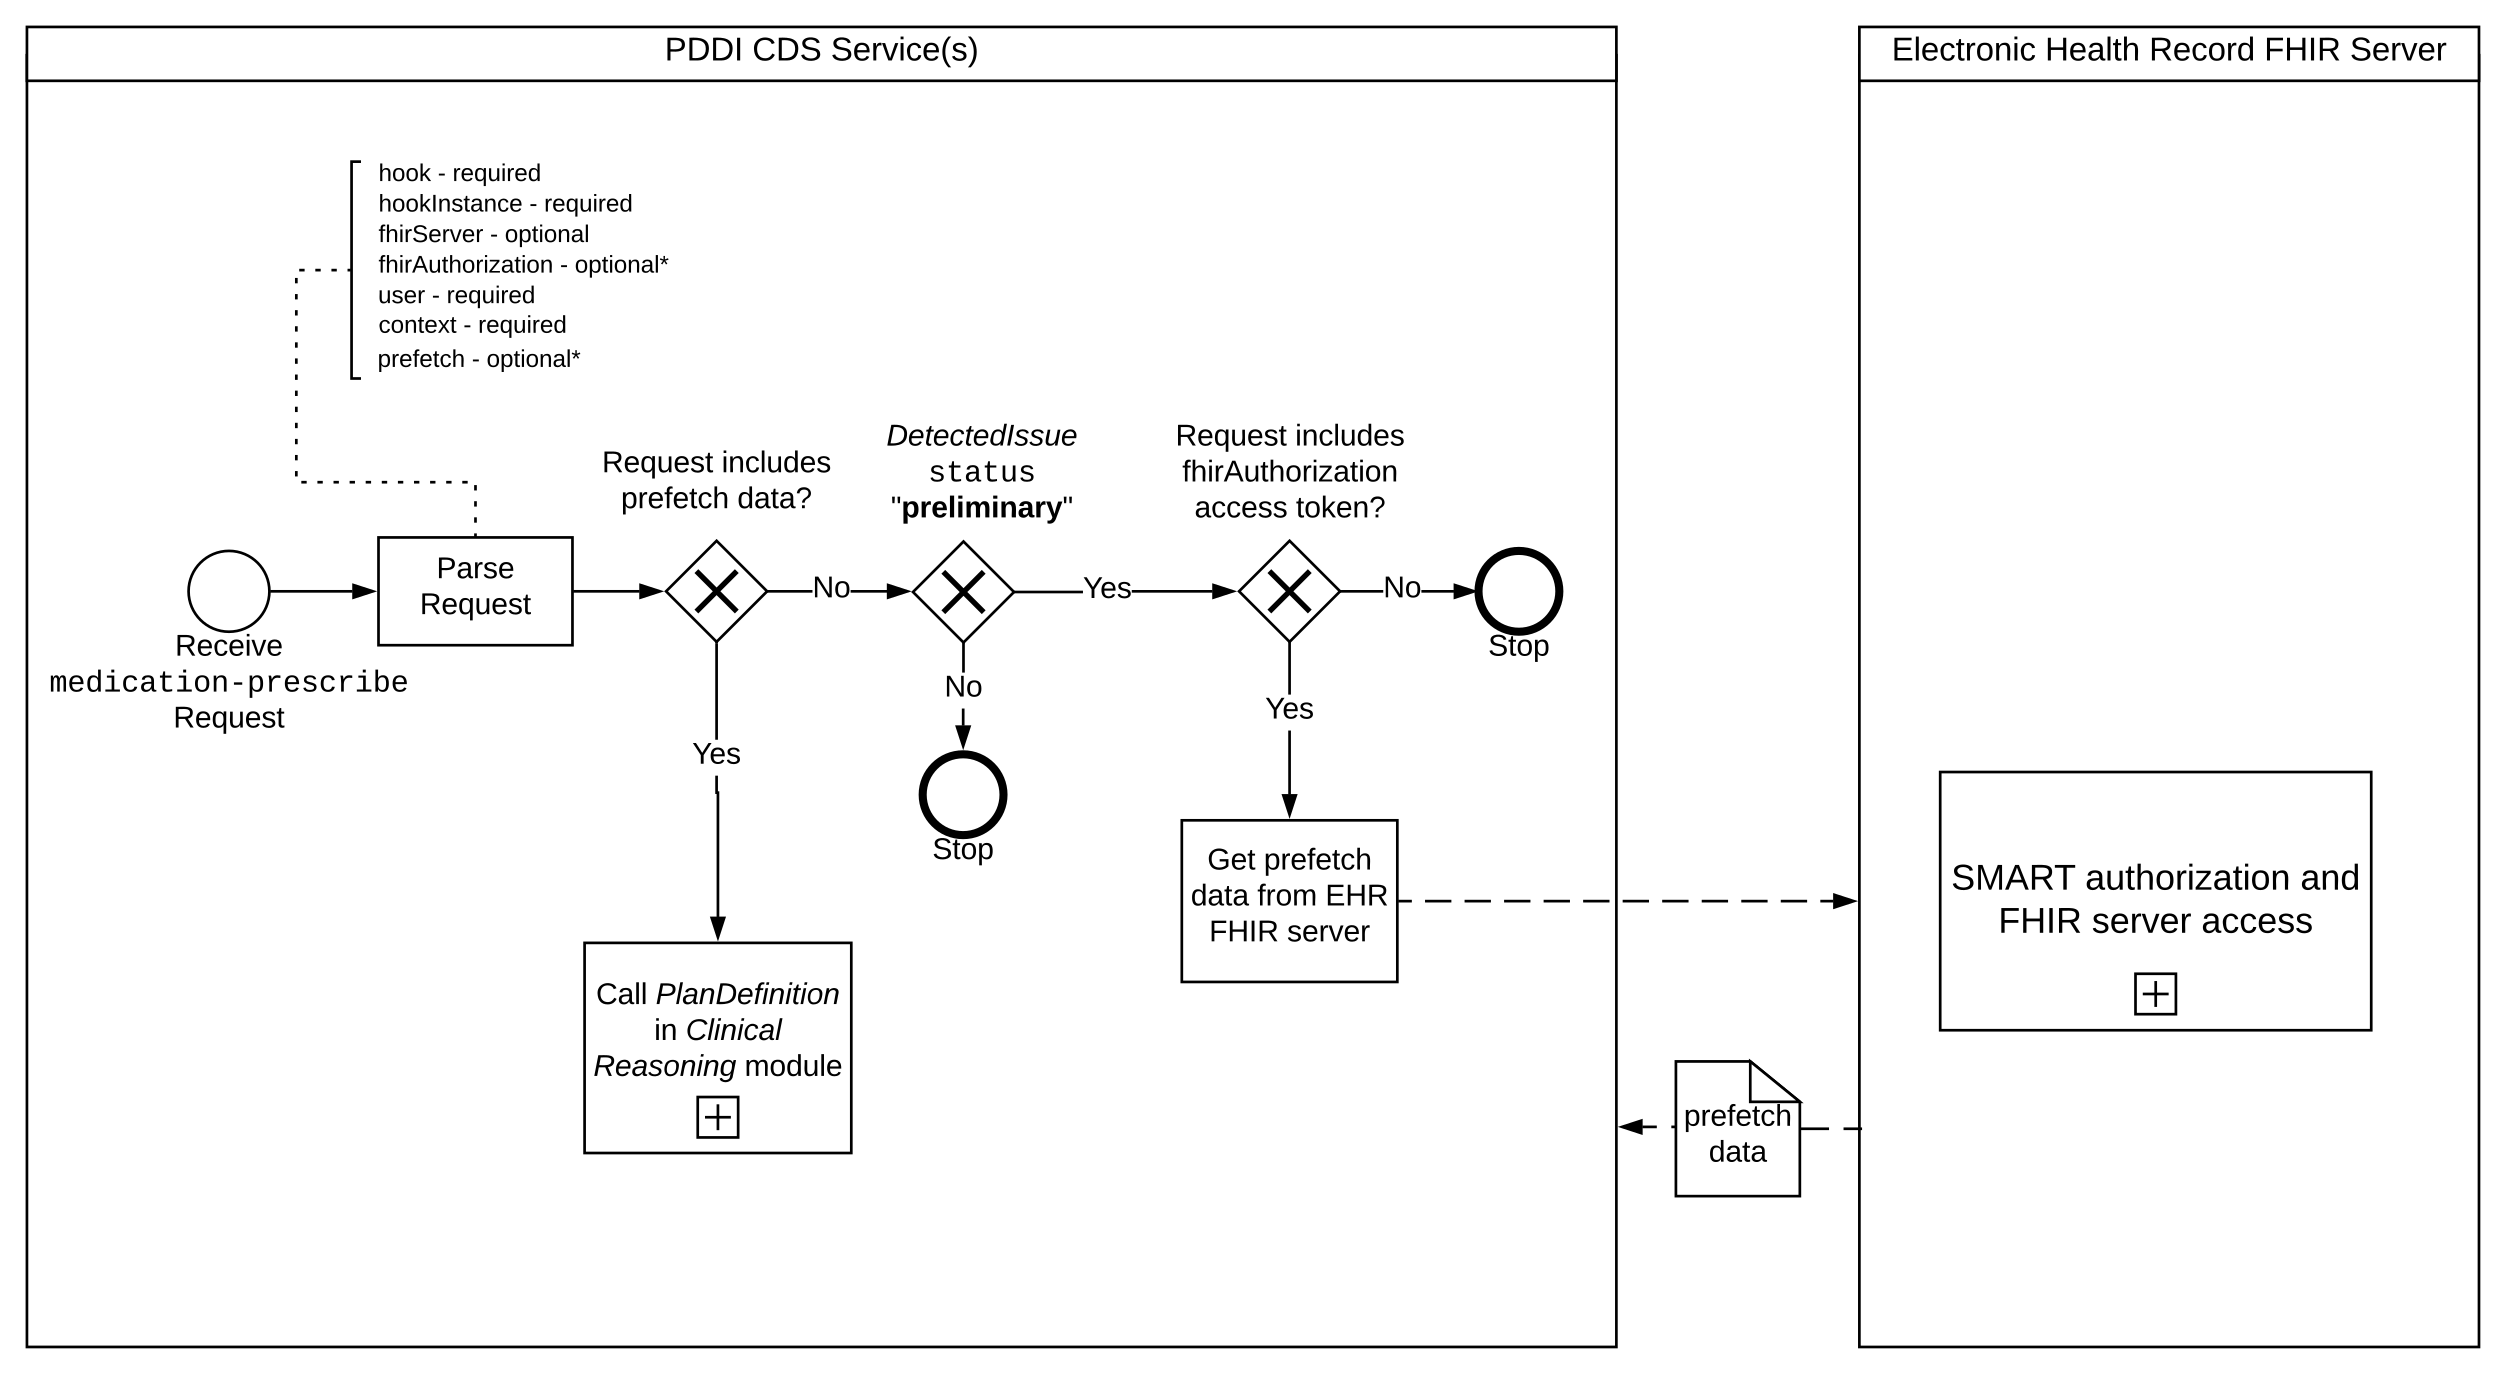 <svg xmlns="http://www.w3.org/2000/svg" xmlns:xlink="http://www.w3.org/1999/xlink" xmlns:lucid="lucid" width="1856" height="1024"><g transform="translate(0 0)" lucid:page-tab-id="Zc3ZO4IkFN9m"><path d="M0 0h1856v1024H0z" fill="#fff"/><path d="M261 120h70v161h-70z" fill="#fff"/><path d="M268 120h-7v161h7" stroke="#000" stroke-width="2" fill="none"/><path d="M200 439c0 16.57-13.43 30-30 30s-30-13.43-30-30 13.43-30 30-30 30 13.43 30 30z" stroke="#000" stroke-width="2" fill="#fff"/><use xlink:href="#a" transform="matrix(1,0,0,1,140,469) translate(-10.062 17.778)"/><use xlink:href="#b" transform="matrix(1,0,0,1,140,469) translate(-103.355 44.444)"/><use xlink:href="#c" transform="matrix(1,0,0,1,140,469) translate(-11.327 71.111)"/><path d="M494.5 439l37.5-37.5 37.5 37.5-37.5 37.5z" stroke="#000" stroke-width="2" fill="#fff"/><path d="M517 424l30 30m-30 0l30-30" stroke="#000" stroke-width="4" fill="none"/><path d="M281 399h144v80H281z" stroke="#000" stroke-width="2" fill="#fff"/><use xlink:href="#d" transform="matrix(1,0,0,1,281,399) translate(43.024 30.278)"/><use xlink:href="#c" transform="matrix(1,0,0,1,281,399) translate(30.678 56.944)"/><path d="M434 319h196v80H434z" fill="#fff" fill-opacity="0"/><use xlink:href="#e" transform="matrix(1,0,0,1,439,324) translate(7.907 26.611)"/><use xlink:href="#f" transform="matrix(1,0,0,1,439,324) translate(96.735 26.611)"/><use xlink:href="#g" transform="matrix(1,0,0,1,439,324) translate(22.043 53.278)"/><use xlink:href="#h" transform="matrix(1,0,0,1,439,324) translate(108.401 53.278)"/><path d="M849.3 305h217v96h-217z" fill="#fff" fill-opacity="0"/><use xlink:href="#e" transform="matrix(1,0,0,1,854.293,310) translate(18.407 20.778)"/><use xlink:href="#f" transform="matrix(1,0,0,1,854.293,310) translate(107.235 20.778)"/><use xlink:href="#i" transform="matrix(1,0,0,1,854.293,310) translate(23.407 47.444)"/><use xlink:href="#j" transform="matrix(1,0,0,1,854.293,310) translate(32.512 74.111)"/><use xlink:href="#k" transform="matrix(1,0,0,1,854.293,310) translate(107.821 74.111)"/><path d="M919.88 439l37.5-37.5 37.5 37.5-37.5 37.5z" stroke="#000" stroke-width="2" fill="#fff"/><path d="M942.38 424l30 30m-30 0l30-30" stroke="#000" stroke-width="4" fill="none"/><path d="M804 440.5h-49.8v-2H804zm96.23-.5h-60v-2h60zM754.2 440.5h-2.4l1-1-1-1h2.4zM915.23 439l-14.27 4.64v-9.28z"/><path d="M918.46 439l-18.5 6v-12zm-16.5 3.26L912 439l-10.04-3.26z"/><use xlink:href="#l" transform="matrix(1,0,0,1,804.006,426.167) translate(0 17.778)"/><path d="M426 439h48.85" stroke="#000" stroke-width="2" fill="none"/><path d="M426 440h-1v-2h1zM489.85 439l-14.27 4.64v-9.28z"/><path d="M493.1 439l-18.52 6v-12zm-16.52 3.26L486.6 439l-10.02-3.26z"/><path d="M1157.65 439c0 16.57-13.44 30-30 30-16.57 0-30-13.43-30-30s13.43-30 30-30c16.56 0 30 13.43 30 30z" stroke="#000" stroke-width="6" fill="#fff"/><use xlink:href="#m" transform="matrix(1,0,0,1,1097.646,469) translate(7.16 17.778)"/><path d="M1026.92 440H996.3v-2h30.62zm52.5 0h-24.17v-2h24.16zM996.3 440h-2.42l1-1-1-1h2.4zM1094.4 439l-14.26 4.64v-9.28z"/><path d="M1097.65 439l-18.5 6v-12zm-16.5 3.26l10.02-3.26-10.03-3.26z"/><use xlink:href="#n" transform="matrix(1,0,0,1,1026.918,425.667) translate(0 17.778)"/><path d="M877.38 609h160v120h-160z" stroke="#000" stroke-width="2" fill="#fff"/><use xlink:href="#o" transform="matrix(1,0,0,1,877.379,609) translate(18.925 36.528)"/><use xlink:href="#p" transform="matrix(1,0,0,1,877.379,609) translate(60.9 36.528)"/><use xlink:href="#q" transform="matrix(1,0,0,1,877.379,609) translate(6.672 63.194)"/><use xlink:href="#r" transform="matrix(1,0,0,1,877.379,609) translate(56.054 63.194)"/><use xlink:href="#s" transform="matrix(1,0,0,1,877.379,609) translate(106.548 63.194)"/><use xlink:href="#t" transform="matrix(1,0,0,1,877.379,609) translate(20.283 89.861)"/><use xlink:href="#u" transform="matrix(1,0,0,1,877.379,609) translate(78.122 89.861)"/><path d="M958.38 589.76h-2v-47.43h2zm0-74.1h-2v-37.75h2zM958.38 477.9h-2v-2.4l1 1 1-1zM957.38 604.76l-4.64-14.26H962z"/><path d="M957.38 608l-6-18.5h12zm-3.26-16.5l3.26 10.03 3.26-10.03z"/><use xlink:href="#l" transform="matrix(1,0,0,1,939.261,515.667) translate(0 17.778)"/><path d="M201 439h60.76" stroke="#000" stroke-width="2" fill="none"/><path d="M201 440h-1.08l.08-1-.04-1H201zM276.76 439l-14.26 4.64v-9.28z"/><path d="M280 439l-18.5 6v-12zm-16.5 3.26l10.03-3.26-10.03-3.26z"/><path d="M281 120h219.33v22.67H281z" fill="none"/><use xlink:href="#v" transform="matrix(1,0,0,1,281,120) translate(0 14.4)"/><use xlink:href="#w" transform="matrix(1,0,0,1,281,120) translate(44 14.4)"/><use xlink:href="#x" transform="matrix(1,0,0,1,281,120) translate(54.95 14.4)"/><path d="M281 142.67h219.33v22.66H281z" fill="none"/><use xlink:href="#y" transform="matrix(1,0,0,1,281,142.667) translate(0 14.4)"/><use xlink:href="#w" transform="matrix(1,0,0,1,281,142.667) translate(112 14.4)"/><use xlink:href="#x" transform="matrix(1,0,0,1,281,142.667) translate(122.95 14.4)"/><path d="M281 165.33h199.33V188H281z" fill="none"/><use xlink:href="#z" transform="matrix(1,0,0,1,281,165.333) translate(0 14.4)"/><use xlink:href="#w" transform="matrix(1,0,0,1,281,165.333) translate(82.8 14.4)"/><use xlink:href="#A" transform="matrix(1,0,0,1,281,165.333) translate(93.75 14.4)"/><path d="M281 188h233.33v22.67H281z" fill="none"/><use xlink:href="#B" transform="matrix(1,0,0,1,281,188) translate(0 14.4)"/><use xlink:href="#w" transform="matrix(1,0,0,1,281,188) translate(134.75 14.4)"/><use xlink:href="#C" transform="matrix(1,0,0,1,281,188) translate(145.7 14.4)"/><path d="M280.67 210.67H440v22H280.67z" fill="none"/><use xlink:href="#D" transform="matrix(1,0,0,1,280.667,210.667) translate(0 14.4)"/><use xlink:href="#w" transform="matrix(1,0,0,1,280.667,210.667) translate(39.95 14.4)"/><use xlink:href="#x" transform="matrix(1,0,0,1,280.667,210.667) translate(50.9 14.4)"/><path d="M281 232.67h179.33v22.66H281z" fill="none"/><use xlink:href="#E" transform="matrix(1,0,0,1,281,232.667) translate(0 14.4)"/><use xlink:href="#w" transform="matrix(1,0,0,1,281,232.667) translate(63 14.4)"/><use xlink:href="#x" transform="matrix(1,0,0,1,281,232.667) translate(73.95 14.4)"/><path d="M280.33 258h159.34v22.67H280.33z" fill="none"/><use xlink:href="#F" transform="matrix(1,0,0,1,280.333,258) translate(0 14.4)"/><use xlink:href="#w" transform="matrix(1,0,0,1,280.333,258) translate(69.95 14.4)"/><use xlink:href="#C" transform="matrix(1,0,0,1,280.333,258) translate(80.9 14.4)"/><path d="M353 398v-40H220V200.5h40" fill="none"/><path d="M353 398v-2m0-7.96v-3.98m0-7.97v-4m0-7.96v-4m-5.8-2.14h-4m-7.97 0h-3.98m-7.97 0h-3.98m-7.97 0h-3.98m-7.97 0h-3.98m-7.97 0h-4m-7.95 0h-4m-7.96 0h-3.98m-7.97 0h-3.98m-7.98 0h-3.98m-7.97 0h-3.98m-3.7-4.28v-4m0-7.95v-4m0-7.96v-3.97m0-7.97v-3.98m0-7.97v-3.97m0-7.97v-3.98m0-7.97v-3.98m0-7.96v-4m0-7.96v-3.98m0-7.97v-3.98m0-7.97v-3.98m0-7.97v-3.98m0-7.97v-4m2.15-5.8h4m7.95 0h4m7.96 0h3.98m7.97 0h2" stroke="#000" stroke-width="2" fill="none"/><path d="M354 399h-2v-1h2zM261 201.5h-1v-2h1z"/><path d="M1440.4 573.15h320v191.7h-320z" stroke="#000" stroke-width="2" fill="#fff"/><path d="M1585.4 722.93h30v30h-30zm15 5.4v19.2m-9.6-9.6h19.2" stroke="#000" stroke-width="2" fill="none"/><use xlink:href="#G" transform="matrix(1,0,0,1,1440.414,573.154) translate(8.153 87.333)"/><use xlink:href="#H" transform="matrix(1,0,0,1,1440.414,573.154) translate(107.635 87.333)"/><use xlink:href="#I" transform="matrix(1,0,0,1,1440.414,573.154) translate(267.412 87.333)"/><use xlink:href="#J" transform="matrix(1,0,0,1,1440.414,573.154) translate(43.153 119.333)"/><use xlink:href="#K" transform="matrix(1,0,0,1,1440.414,573.154) translate(112.561 119.333)"/><use xlink:href="#L" transform="matrix(1,0,0,1,1440.414,573.154) translate(193.894 119.333)"/><path class="lucid-link lucid-hotspot lucid-overlay-hotspot" d="M1440.4 573.15h320v191.7h-320z" fill="none"/><path class="lucid-link lucid-hotspot lucid-overlay-hotspot" d="M1585.4 722.93h30v30h-30zm15 5.4v19.2m-9.6-9.6h19.2" fill="none"/><path d="M1038.38 669h322.8" fill="none"/><path d="M1038.38 669h9.78m9.78 0h19.57m9.8 0h19.55m9.78 0h19.57m9.78 0h19.56m9.78 0h19.57m9.77 0h19.56m9.78 0h19.58m9.78 0h19.56m9.8 0h19.55m9.78 0h19.56m9.8 0h9.78" stroke="#000" stroke-width="2" fill="none"/><path d="M1038.38 670h-1v-2h1z"/><path d="M1376.18 669l-14.27 4.64v-9.28z" stroke="#000" stroke-width="2"/><path d="M434 700h198v156H434z" stroke="#000" stroke-width="2" fill="#fff"/><path d="M518 814.44h30v30h-30zm15 5.4v19.2m-9.6-9.6h19.2" stroke="#000" stroke-width="2" fill="none"/><use xlink:href="#M" transform="matrix(1,0,0,1,434,700) translate(8.511 45.428)"/><use xlink:href="#N" transform="matrix(1,0,0,1,434,700) translate(52.77 45.428)"/><use xlink:href="#O" transform="matrix(1,0,0,1,434,700) translate(51.659 72.095)"/><use xlink:href="#P" transform="matrix(1,0,0,1,434,700) translate(75.054 72.095)"/><use xlink:href="#Q" transform="matrix(1,0,0,1,434,700) translate(6.536 98.762)"/><use xlink:href="#R" transform="matrix(1,0,0,1,434,700) translate(118.758 98.762)"/><path d="M533 587.46h1v93.3h-2v-91.3h-1v-13.6h2zm0-38.27h-2v-71.3h2z"/><path d="M533 477.9h-2v-2.4l1 1 1-1zM533 695.76l-4.64-14.26h9.28z"/><path d="M533 699l-6-18.5h12zm-3.26-16.5l3.26 10.03 3.26-10.03z"/><g><use xlink:href="#l" transform="matrix(1,0,0,1,513.883,549.194) translate(0 17.778)"/></g><path d="M20 40v960h1180V40" stroke="#000" stroke-width="2" fill="none"/><path d="M20 20h1180v40H20z" stroke="#000" stroke-width="2" fill="#fff"/><g><use xlink:href="#S" transform="matrix(1,0,0,1,40,20) translate(453.481 24.889)"/><use xlink:href="#T" transform="matrix(1,0,0,1,40,20) translate(518.531 24.889)"/><use xlink:href="#U" transform="matrix(1,0,0,1,40,20) translate(576.79 24.889)"/></g><path d="M1380.4 40v960h460V40" stroke="#000" stroke-width="2" fill="none"/><path d="M1380.4 20h460v40h-460z" stroke="#000" stroke-width="2" fill="#fff"/><g><use xlink:href="#V" transform="matrix(1,0,0,1,1400.414,20) translate(3.988 24.889)"/><use xlink:href="#W" transform="matrix(1,0,0,1,1400.414,20) translate(117.858 24.889)"/><use xlink:href="#X" transform="matrix(1,0,0,1,1400.414,20) translate(195.13 24.889)"/><use xlink:href="#Y" transform="matrix(1,0,0,1,1400.414,20) translate(280.549 24.889)"/><use xlink:href="#Z" transform="matrix(1,0,0,1,1400.414,20) translate(344.173 24.889)"/></g><path d="M1379.4 838h-89.2v-1.4h-70.96" fill="none"/><path d="M1379.4 838h-10.76m-10.77 0h-21.54m-10.77 0H1304m-10.76 0h-3.03v-1.4h-17.1m-10.78 0h-21.54m-10.77 0h-10.76M1379.4 838h3" stroke="#000" stroke-width="2" fill="none"/><path d="M1204.24 836.6l14.26-4.63v9.27z" stroke="#000" stroke-width="2"/><path d="M1299.4 788l36.8 30v70h-92V788z" stroke="#000" stroke-width="2" fill="#fff"/><path d="M1299.4 788v30h36.8z" stroke="#000" stroke-width="2" fill="#fff"/><g><use xlink:href="#aa" transform="matrix(1,0,0,1,1244.207,818) translate(5.907 17.778)"/><use xlink:href="#ab" transform="matrix(1,0,0,1,1244.207,818) translate(24.395 44.444)"/></g><path d="M677.8 439.5l37.5-37.5 37.5 37.5-37.5 37.5z" stroke="#000" stroke-width="2" fill="#fff"/><path d="M700.3 424.5l30 30m-30 0l30-30" stroke="#000" stroke-width="4" fill="none"/><path d="M631 308h196v90H631z" fill="#fff" fill-opacity="0"/><g><use xlink:href="#ac" transform="matrix(1,0,0,1,636,313) translate(22.043 17.778)"/><use xlink:href="#ad" transform="matrix(1,0,0,1,636,313) translate(52.993 44.444)"/><use xlink:href="#ae" transform="matrix(1,0,0,1,636,313) translate(25.346 71.111)"/></g><path d="M603.17 440H570.9v-2h32.27zm55.47 0H631.5v-2h27.14zM570.9 440h-2.4l1-1-1-1h2.4zM673.64 439l-14.26 4.64v-9.28z"/><path d="M676.88 439l-18.5 6v-12zm-16.5 3.26L670.4 439l-10.02-3.26z"/><g><use xlink:href="#n" transform="matrix(1,0,0,1,603.167,425.667) translate(0 17.778)"/></g><path d="M745 590c0 16.57-13.43 30-30 30s-30-13.43-30-30 13.43-30 30-30 30 13.43 30 30z" stroke="#000" stroke-width="6" fill="#fff"/><g><use xlink:href="#m" transform="matrix(1,0,0,1,685,620) translate(7.16 17.778)"/></g><path d="M716.07 538.76h-2V526h2zm.22-39.43h-2V478.4h2zM716.3 478.4h-2V476l1 1 1-1zM715.07 553.76l-4.63-14.27h9.27z"/><path d="M715.07 557l-6-18.5h12zm-3.26-16.5l3.27 10.02 3.26-10.03z"/><g><use xlink:href="#n" transform="matrix(1,0,0,1,701.126,499.333) translate(0 17.778)"/></g><defs><path d="M233-177c-1 41-23 64-60 70L243 0h-38l-65-103H63V0H30v-248c88 3 205-21 203 71zM63-129c60-2 137 13 137-47 0-61-80-42-137-45v92" id="af"/><path d="M100-194c63 0 86 42 84 106H49c0 40 14 67 53 68 26 1 43-12 49-29l28 8c-11 28-37 45-77 45C44 4 14-33 15-96c1-61 26-98 85-98zm52 81c6-60-76-77-97-28-3 7-6 17-6 28h103" id="ag"/><path d="M96-169c-40 0-48 33-48 73s9 75 48 75c24 0 41-14 43-38l32 2c-6 37-31 61-74 61-59 0-76-41-82-99-10-93 101-131 147-64 4 7 5 14 7 22l-32 3c-4-21-16-35-41-35" id="ah"/><path d="M24-231v-30h32v30H24zM24 0v-190h32V0H24" id="ai"/><path d="M108 0H70L1-190h34L89-25l56-165h34" id="aj"/><g id="a"><use transform="matrix(0.062,0,0,0.062,0,0)" xlink:href="#af"/><use transform="matrix(0.062,0,0,0.062,15.988,0)" xlink:href="#ag"/><use transform="matrix(0.062,0,0,0.062,28.333,0)" xlink:href="#ah"/><use transform="matrix(0.062,0,0,0.062,39.444,0)" xlink:href="#ag"/><use transform="matrix(0.062,0,0,0.062,51.79,0)" xlink:href="#ai"/><use transform="matrix(0.062,0,0,0.062,56.667,0)" xlink:href="#aj"/><use transform="matrix(0.062,0,0,0.062,67.778,0)" xlink:href="#ag"/></g><path d="M904-1102c199 0 220 177 220 381V0H956v-686c-3-114 0-215-60-264-70-33-125-4-158 71-26 56-39 140-39 252V0H531v-686c-3-114-1-215-61-264-78-41-136 24-157 84-24 69-39 159-39 259V0H105c-3-360 6-732-6-1082h149c6 50 3 123 8 175 36-100 83-195 216-195 135 0 166 79 196 196 42-105 93-196 236-196" id="ak"/><path d="M617-1102c355 0 481 238 477 599H322c5 222 84 388 301 388 144 0 244-59 284-166l158 45C1002-72 854 20 623 20c-342 0-490-220-490-568 0-346 151-554 484-554zm291 461c-18-192-90-328-289-328-194 0-287 128-295 328h584" id="al"/><path d="M865-914c-3-187-2-380-2-570h180v1261c0 76 1 155 6 223H877c-8-49-9-116-10-174h-5C801-44 708 26 530 26c-135 0-234-46-297-139s-95-232-95-419c0-377 131-566 392-566 176 0 271 63 335 184zm-286-51c-222 0-255 197-255 427 0 229 31 425 253 425 237 0 286-195 286-441 0-238-52-411-284-411" id="am"/><path d="M745-142h380V0H143v-142h422v-798H246v-142h499v940zM545-1292v-192h200v192H545" id="an"/><path d="M631 20c-350 0-501-215-501-562 0-355 162-560 502-560 250 0 399 118 446 323l-192 14c-23-124-109-196-262-196-242 0-305 171-305 415 1 245 61 427 304 427 151 0 248-77 267-215l190 12C1039-107 883 20 631 20" id="ao"/><path d="M1000-272c3 95 12 159 101 161 21 0 41-3 59-7V-6c-44 10-86 16-139 16-141 2-191-84-197-217h-6C748-76 648 20 446 20c-207 0-318-120-318-322 0-266 194-348 454-354l236-4c12-191-40-305-222-305-140 0-220 47-232 172l-188-17c33-204 181-292 423-292 255 0 401 118 401 364v466zm-683-27c0 109 63 184 175 182 166-3 259-96 306-217 24-65 20-120 20-200-232 7-501-28-501 235" id="ap"/><path d="M682 16c-209 0-323-80-324-285v-671H190v-142h170l58-282h120v282h432v142H538v652c2 114 60 155 182 155 106 0 209-16 297-34v137C921-4 806 16 682 16" id="aq"/><path d="M615-1102c343 0 484 203 482 560-1 347-147 562-488 562-336 0-475-219-479-562-4-349 156-560 485-560zm-8 989c240 0 301-180 301-429 0-245-55-427-290-427-236 0-299 181-299 427 0 243 61 429 288 429" id="ar"/><path d="M706-1102c241 0 344 136 343 381V0H868v-695c1-168-57-273-220-268-190 6-283 138-283 336V0H185c-3-360 6-732-6-1082h170c4 54 7 126 8 185h3c63-121 164-204 346-205" id="as"/><path d="M334-464v-160h560v160H334" id="at"/><path d="M698-1104c312 3 392 244 392 558 0 315-82 566-392 566-169 0-277-65-331-184h-5c8 188 2 394 4 589H185V-858c0-76-1-156-6-224h175c6 52 9 120 10 178h4c58-122 150-202 330-200zm-49 991c225 0 255-203 255-433 0-225-32-419-253-419-236 0-285 192-285 441 0 237 53 411 283 411" id="au"/><path d="M839-1102c70 0 148 7 206 17v167c-112-18-268-36-363 15-129 69-208 203-208 395V0H294c-10-367 32-789-52-1082h171c21 75 41 161 48 250h5c67-152 152-270 373-270" id="av"/><path d="M873-819c-18-114-119-146-250-146-163 0-245 50-245 151 0 151 170 148 294 185 182 54 388 94 388 320 0 240-189 325-439 329-245 4-410-69-454-268l159-31c24 133 136 168 295 165 144-2 270-31 270-171 0-164-195-160-331-202-167-52-350-87-350-299 0-218 173-315 413-313 220 2 373 77 412 260" id="aw"/><path d="M365-904c58-129 161-200 334-200 130 0 228 46 293 138s98 233 98 420c0 189-34 331-102 425S824 20 698 20c-170 0-275-64-336-184 0 55-3 116-9 164H179c5-68 6-147 6-223v-1261h180c-2 193 4 394-4 580h4zm283 791c221 0 256-197 256-427 0-229-34-425-254-425-236 0-285 195-285 441 0 237 53 411 283 411" id="ax"/><g id="b"><use transform="matrix(0.011,0,0,0.011,0,0)" xlink:href="#ak"/><use transform="matrix(0.011,0,0,0.011,13.336,0)" xlink:href="#al"/><use transform="matrix(0.011,0,0,0.011,26.671,0)" xlink:href="#am"/><use transform="matrix(0.011,0,0,0.011,40.007,0)" xlink:href="#an"/><use transform="matrix(0.011,0,0,0.011,53.342,0)" xlink:href="#ao"/><use transform="matrix(0.011,0,0,0.011,66.678,0)" xlink:href="#ap"/><use transform="matrix(0.011,0,0,0.011,80.013,0)" xlink:href="#aq"/><use transform="matrix(0.011,0,0,0.011,93.349,0)" xlink:href="#an"/><use transform="matrix(0.011,0,0,0.011,106.684,0)" xlink:href="#ar"/><use transform="matrix(0.011,0,0,0.011,120.02,0)" xlink:href="#as"/><use transform="matrix(0.011,0,0,0.011,133.355,0)" xlink:href="#at"/><use transform="matrix(0.011,0,0,0.011,146.691,0)" xlink:href="#au"/><use transform="matrix(0.011,0,0,0.011,160.026,0)" xlink:href="#av"/><use transform="matrix(0.011,0,0,0.011,173.362,0)" xlink:href="#al"/><use transform="matrix(0.011,0,0,0.011,186.697,0)" xlink:href="#aw"/><use transform="matrix(0.011,0,0,0.011,200.033,0)" xlink:href="#ao"/><use transform="matrix(0.011,0,0,0.011,213.368,0)" xlink:href="#av"/><use transform="matrix(0.011,0,0,0.011,226.704,0)" xlink:href="#an"/><use transform="matrix(0.011,0,0,0.011,240.039,0)" xlink:href="#ax"/><use transform="matrix(0.011,0,0,0.011,253.375,0)" xlink:href="#al"/></g><path d="M145-31C134-9 116 4 85 4 32 4 16-35 15-94c0-59 17-99 70-100 32-1 48 14 60 33 0-11-1-24 2-32h30l-1 268h-32zM93-21c41 0 51-33 51-76s-8-73-50-73c-40 0-46 35-46 75s5 74 45 74" id="ay"/><path d="M84 4C-5 8 30-112 23-190h32v120c0 31 7 50 39 49 72-2 45-101 50-169h31l1 190h-30c-1-10 1-25-2-33-11 22-28 36-60 37" id="az"/><path d="M135-143c-3-34-86-38-87 0 15 53 115 12 119 90S17 21 10-45l28-5c4 36 97 45 98 0-10-56-113-15-118-90-4-57 82-63 122-42 12 7 21 19 24 35" id="aA"/><path d="M59-47c-2 24 18 29 38 22v24C64 9 27 4 27-40v-127H5v-23h24l9-43h21v43h35v23H59v120" id="aB"/><g id="c"><use transform="matrix(0.062,0,0,0.062,0,0)" xlink:href="#af"/><use transform="matrix(0.062,0,0,0.062,15.988,0)" xlink:href="#ag"/><use transform="matrix(0.062,0,0,0.062,28.333,0)" xlink:href="#ay"/><use transform="matrix(0.062,0,0,0.062,40.679,0)" xlink:href="#az"/><use transform="matrix(0.062,0,0,0.062,53.025,0)" xlink:href="#ag"/><use transform="matrix(0.062,0,0,0.062,65.37,0)" xlink:href="#aA"/><use transform="matrix(0.062,0,0,0.062,76.481,0)" xlink:href="#aB"/></g><path d="M30-248c87 1 191-15 191 75 0 78-77 80-158 76V0H30v-248zm33 125c57 0 124 11 124-50 0-59-68-47-124-48v98" id="aC"/><path d="M141-36C126-15 110 5 73 4 37 3 15-17 15-53c-1-64 63-63 125-63 3-35-9-54-41-54-24 1-41 7-42 31l-33-3c5-37 33-52 76-52 45 0 72 20 72 64v82c-1 20 7 32 28 27v20c-31 9-61-2-59-35zM48-53c0 20 12 33 32 33 41-3 63-29 60-74-43 2-92-5-92 41" id="aD"/><path d="M114-163C36-179 61-72 57 0H25l-1-190h30c1 12-1 29 2 39 6-27 23-49 58-41v29" id="aE"/><g id="d"><use transform="matrix(0.062,0,0,0.062,0,0)" xlink:href="#aC"/><use transform="matrix(0.062,0,0,0.062,14.815,0)" xlink:href="#aD"/><use transform="matrix(0.062,0,0,0.062,27.16,0)" xlink:href="#aE"/><use transform="matrix(0.062,0,0,0.062,34.506,0)" xlink:href="#aA"/><use transform="matrix(0.062,0,0,0.062,45.617,0)" xlink:href="#ag"/></g><g id="e"><use transform="matrix(0.062,0,0,0.062,0,0)" xlink:href="#af"/><use transform="matrix(0.062,0,0,0.062,15.988,0)" xlink:href="#ag"/><use transform="matrix(0.062,0,0,0.062,28.333,0)" xlink:href="#ay"/><use transform="matrix(0.062,0,0,0.062,40.679,0)" xlink:href="#az"/><use transform="matrix(0.062,0,0,0.062,53.025,0)" xlink:href="#ag"/><use transform="matrix(0.062,0,0,0.062,65.37,0)" xlink:href="#aA"/><use transform="matrix(0.062,0,0,0.062,76.481,0)" xlink:href="#aB"/></g><path d="M117-194c89-4 53 116 60 194h-32v-121c0-31-8-49-39-48C34-167 62-67 57 0H25l-1-190h30c1 10-1 24 2 32 11-22 29-35 61-36" id="aF"/><path d="M24 0v-261h32V0H24" id="aG"/><path d="M85-194c31 0 48 13 60 33l-1-100h32l1 261h-30c-2-10 0-23-3-31C134-8 116 4 85 4 32 4 16-35 15-94c0-66 23-100 70-100zm9 24c-40 0-46 34-46 75 0 40 6 74 45 74 42 0 51-32 51-76 0-42-9-74-50-73" id="aH"/><g id="f"><use transform="matrix(0.062,0,0,0.062,0,0)" xlink:href="#ai"/><use transform="matrix(0.062,0,0,0.062,4.877,0)" xlink:href="#aF"/><use transform="matrix(0.062,0,0,0.062,17.222,0)" xlink:href="#ah"/><use transform="matrix(0.062,0,0,0.062,28.333,0)" xlink:href="#aG"/><use transform="matrix(0.062,0,0,0.062,33.21,0)" xlink:href="#az"/><use transform="matrix(0.062,0,0,0.062,45.556,0)" xlink:href="#aH"/><use transform="matrix(0.062,0,0,0.062,57.901,0)" xlink:href="#ag"/><use transform="matrix(0.062,0,0,0.062,70.247,0)" xlink:href="#aA"/></g><path d="M115-194c55 1 70 41 70 98S169 2 115 4C84 4 66-9 55-30l1 105H24l-1-265h31l2 30c10-21 28-34 59-34zm-8 174c40 0 45-34 45-75s-6-73-45-74c-42 0-51 32-51 76 0 43 10 73 51 73" id="aI"/><path d="M101-234c-31-9-42 10-38 44h38v23H63V0H32v-167H5v-23h27c-7-52 17-82 69-68v24" id="aJ"/><path d="M106-169C34-169 62-67 57 0H25v-261h32l-1 103c12-21 28-36 61-36 89 0 53 116 60 194h-32v-121c2-32-8-49-39-48" id="aK"/><g id="g"><use transform="matrix(0.062,0,0,0.062,0,0)" xlink:href="#aI"/><use transform="matrix(0.062,0,0,0.062,12.346,0)" xlink:href="#aE"/><use transform="matrix(0.062,0,0,0.062,19.691,0)" xlink:href="#ag"/><use transform="matrix(0.062,0,0,0.062,32.037,0)" xlink:href="#aJ"/><use transform="matrix(0.062,0,0,0.062,38.21,0)" xlink:href="#ag"/><use transform="matrix(0.062,0,0,0.062,50.556,0)" xlink:href="#aB"/><use transform="matrix(0.062,0,0,0.062,56.728,0)" xlink:href="#ah"/><use transform="matrix(0.062,0,0,0.062,67.84,0)" xlink:href="#aK"/></g><path d="M103-251c84 0 111 97 45 133-19 10-37 24-39 52H78c0-63 77-55 77-114 0-30-21-42-52-43-32 0-53 17-56 46l-32-2c7-45 34-72 88-72zM77 0v-35h34V0H77" id="aL"/><g id="h"><use transform="matrix(0.062,0,0,0.062,0,0)" xlink:href="#aH"/><use transform="matrix(0.062,0,0,0.062,12.346,0)" xlink:href="#aD"/><use transform="matrix(0.062,0,0,0.062,24.691,0)" xlink:href="#aB"/><use transform="matrix(0.062,0,0,0.062,30.864,0)" xlink:href="#aD"/><use transform="matrix(0.062,0,0,0.062,43.21,0)" xlink:href="#aL"/></g><path d="M205 0l-28-72H64L36 0H1l101-248h38L239 0h-34zm-38-99l-47-123c-12 45-31 82-46 123h93" id="aM"/><path d="M100-194c62-1 85 37 85 99 1 63-27 99-86 99S16-35 15-95c0-66 28-99 85-99zM99-20c44 1 53-31 53-75 0-43-8-75-51-75s-53 32-53 75 10 74 51 75" id="aN"/><path d="M9 0v-24l116-142H16v-24h144v24L44-24h123V0H9" id="aO"/><g id="i"><use transform="matrix(0.062,0,0,0.062,0,0)" xlink:href="#aJ"/><use transform="matrix(0.062,0,0,0.062,6.173,0)" xlink:href="#aK"/><use transform="matrix(0.062,0,0,0.062,18.519,0)" xlink:href="#ai"/><use transform="matrix(0.062,0,0,0.062,23.395,0)" xlink:href="#aE"/><use transform="matrix(0.062,0,0,0.062,30.741,0)" xlink:href="#aM"/><use transform="matrix(0.062,0,0,0.062,45.556,0)" xlink:href="#az"/><use transform="matrix(0.062,0,0,0.062,57.901,0)" xlink:href="#aB"/><use transform="matrix(0.062,0,0,0.062,64.074,0)" xlink:href="#aK"/><use transform="matrix(0.062,0,0,0.062,76.42,0)" xlink:href="#aN"/><use transform="matrix(0.062,0,0,0.062,88.765,0)" xlink:href="#aE"/><use transform="matrix(0.062,0,0,0.062,96.111,0)" xlink:href="#ai"/><use transform="matrix(0.062,0,0,0.062,100.988,0)" xlink:href="#aO"/><use transform="matrix(0.062,0,0,0.062,112.099,0)" xlink:href="#aD"/><use transform="matrix(0.062,0,0,0.062,124.444,0)" xlink:href="#aB"/><use transform="matrix(0.062,0,0,0.062,130.617,0)" xlink:href="#ai"/><use transform="matrix(0.062,0,0,0.062,135.494,0)" xlink:href="#aN"/><use transform="matrix(0.062,0,0,0.062,147.84,0)" xlink:href="#aF"/></g><g id="j"><use transform="matrix(0.062,0,0,0.062,0,0)" xlink:href="#aD"/><use transform="matrix(0.062,0,0,0.062,12.346,0)" xlink:href="#ah"/><use transform="matrix(0.062,0,0,0.062,23.457,0)" xlink:href="#ah"/><use transform="matrix(0.062,0,0,0.062,34.568,0)" xlink:href="#ag"/><use transform="matrix(0.062,0,0,0.062,46.914,0)" xlink:href="#aA"/><use transform="matrix(0.062,0,0,0.062,58.025,0)" xlink:href="#aA"/></g><path d="M143 0L79-87 56-68V0H24v-261h32v163l83-92h37l-77 82L181 0h-38" id="aP"/><g id="k"><use transform="matrix(0.062,0,0,0.062,0,0)" xlink:href="#aB"/><use transform="matrix(0.062,0,0,0.062,6.173,0)" xlink:href="#aN"/><use transform="matrix(0.062,0,0,0.062,18.519,0)" xlink:href="#aP"/><use transform="matrix(0.062,0,0,0.062,29.63,0)" xlink:href="#ag"/><use transform="matrix(0.062,0,0,0.062,41.975,0)" xlink:href="#aF"/><use transform="matrix(0.062,0,0,0.062,54.321,0)" xlink:href="#aL"/></g><path d="M137-103V0h-34v-103L8-248h37l75 118 75-118h37" id="aQ"/><g id="l"><use transform="matrix(0.062,0,0,0.062,0,0)" xlink:href="#aQ"/><use transform="matrix(0.062,0,0,0.062,12.778,0)" xlink:href="#ag"/><use transform="matrix(0.062,0,0,0.062,25.123,0)" xlink:href="#aA"/></g><path d="M185-189c-5-48-123-54-124 2 14 75 158 14 163 119 3 78-121 87-175 55-17-10-28-26-33-46l33-7c5 56 141 63 141-1 0-78-155-14-162-118-5-82 145-84 179-34 5 7 8 16 11 25" id="aR"/><g id="m"><use transform="matrix(0.062,0,0,0.062,0,0)" xlink:href="#aR"/><use transform="matrix(0.062,0,0,0.062,14.815,0)" xlink:href="#aB"/><use transform="matrix(0.062,0,0,0.062,20.988,0)" xlink:href="#aN"/><use transform="matrix(0.062,0,0,0.062,33.333,0)" xlink:href="#aI"/></g><path d="M190 0L58-211 59 0H30v-248h39L202-35l-2-213h31V0h-41" id="aS"/><g id="n"><use transform="matrix(0.062,0,0,0.062,0,0)" xlink:href="#aS"/><use transform="matrix(0.062,0,0,0.062,15.988,0)" xlink:href="#aN"/></g><path d="M143 4C61 4 22-44 18-125c-5-107 100-154 193-111 17 8 29 25 37 43l-32 9c-13-25-37-40-76-40-61 0-88 39-88 99 0 61 29 100 91 101 35 0 62-11 79-27v-45h-74v-28h105v86C228-13 192 4 143 4" id="aT"/><g id="o"><use transform="matrix(0.062,0,0,0.062,0,0)" xlink:href="#aT"/><use transform="matrix(0.062,0,0,0.062,17.284,0)" xlink:href="#ag"/><use transform="matrix(0.062,0,0,0.062,29.63,0)" xlink:href="#aB"/></g><g id="p"><use transform="matrix(0.062,0,0,0.062,0,0)" xlink:href="#aI"/><use transform="matrix(0.062,0,0,0.062,12.346,0)" xlink:href="#aE"/><use transform="matrix(0.062,0,0,0.062,19.691,0)" xlink:href="#ag"/><use transform="matrix(0.062,0,0,0.062,32.037,0)" xlink:href="#aJ"/><use transform="matrix(0.062,0,0,0.062,38.21,0)" xlink:href="#ag"/><use transform="matrix(0.062,0,0,0.062,50.556,0)" xlink:href="#aB"/><use transform="matrix(0.062,0,0,0.062,56.728,0)" xlink:href="#ah"/><use transform="matrix(0.062,0,0,0.062,67.84,0)" xlink:href="#aK"/></g><g id="q"><use transform="matrix(0.062,0,0,0.062,0,0)" xlink:href="#aH"/><use transform="matrix(0.062,0,0,0.062,12.346,0)" xlink:href="#aD"/><use transform="matrix(0.062,0,0,0.062,24.691,0)" xlink:href="#aB"/><use transform="matrix(0.062,0,0,0.062,30.864,0)" xlink:href="#aD"/></g><path d="M210-169c-67 3-38 105-44 169h-31v-121c0-29-5-50-35-48C34-165 62-65 56 0H25l-1-190h30c1 10-1 24 2 32 10-44 99-50 107 0 11-21 27-35 58-36 85-2 47 119 55 194h-31v-121c0-29-5-49-35-48" id="aU"/><g id="r"><use transform="matrix(0.062,0,0,0.062,0,0)" xlink:href="#aJ"/><use transform="matrix(0.062,0,0,0.062,6.173,0)" xlink:href="#aE"/><use transform="matrix(0.062,0,0,0.062,13.519,0)" xlink:href="#aN"/><use transform="matrix(0.062,0,0,0.062,25.864,0)" xlink:href="#aU"/></g><path d="M30 0v-248h187v28H63v79h144v27H63v87h162V0H30" id="aV"/><path d="M197 0v-115H63V0H30v-248h33v105h134v-105h34V0h-34" id="aW"/><g id="s"><use transform="matrix(0.062,0,0,0.062,0,0)" xlink:href="#aV"/><use transform="matrix(0.062,0,0,0.062,14.815,0)" xlink:href="#aW"/><use transform="matrix(0.062,0,0,0.062,30.802,0)" xlink:href="#af"/></g><path d="M63-220v92h138v28H63V0H30v-248h175v28H63" id="aX"/><path d="M33 0v-248h34V0H33" id="aY"/><g id="t"><use transform="matrix(0.062,0,0,0.062,0,0)" xlink:href="#aX"/><use transform="matrix(0.062,0,0,0.062,13.519,0)" xlink:href="#aW"/><use transform="matrix(0.062,0,0,0.062,29.506,0)" xlink:href="#aY"/><use transform="matrix(0.062,0,0,0.062,35.679,0)" xlink:href="#af"/></g><g id="u"><use transform="matrix(0.062,0,0,0.062,0,0)" xlink:href="#aA"/><use transform="matrix(0.062,0,0,0.062,11.111,0)" xlink:href="#ag"/><use transform="matrix(0.062,0,0,0.062,23.457,0)" xlink:href="#aE"/><use transform="matrix(0.062,0,0,0.062,30.802,0)" xlink:href="#aj"/><use transform="matrix(0.062,0,0,0.062,41.914,0)" xlink:href="#ag"/><use transform="matrix(0.062,0,0,0.062,54.259,0)" xlink:href="#aE"/></g><g id="v"><use transform="matrix(0.05,0,0,0.05,0,0)" xlink:href="#aK"/><use transform="matrix(0.05,0,0,0.05,10,0)" xlink:href="#aN"/><use transform="matrix(0.05,0,0,0.05,20,0)" xlink:href="#aN"/><use transform="matrix(0.05,0,0,0.05,30,0)" xlink:href="#aP"/></g><path d="M16-82v-28h88v28H16" id="aZ"/><use transform="matrix(0.05,0,0,0.05,0,0)" xlink:href="#aZ" id="w"/><g id="x"><use transform="matrix(0.05,0,0,0.05,0,0)" xlink:href="#aE"/><use transform="matrix(0.05,0,0,0.05,5.95,0)" xlink:href="#ag"/><use transform="matrix(0.05,0,0,0.05,15.95,0)" xlink:href="#ay"/><use transform="matrix(0.05,0,0,0.05,25.95,0)" xlink:href="#az"/><use transform="matrix(0.05,0,0,0.05,35.95,0)" xlink:href="#ai"/><use transform="matrix(0.05,0,0,0.05,39.9,0)" xlink:href="#aE"/><use transform="matrix(0.05,0,0,0.05,45.85,0)" xlink:href="#ag"/><use transform="matrix(0.05,0,0,0.05,55.85,0)" xlink:href="#aH"/></g><g id="y"><use transform="matrix(0.05,0,0,0.05,0,0)" xlink:href="#aK"/><use transform="matrix(0.05,0,0,0.05,10,0)" xlink:href="#aN"/><use transform="matrix(0.05,0,0,0.05,20,0)" xlink:href="#aN"/><use transform="matrix(0.05,0,0,0.05,30,0)" xlink:href="#aP"/><use transform="matrix(0.05,0,0,0.05,39,0)" xlink:href="#aY"/><use transform="matrix(0.05,0,0,0.05,44,0)" xlink:href="#aF"/><use transform="matrix(0.05,0,0,0.05,54,0)" xlink:href="#aA"/><use transform="matrix(0.05,0,0,0.05,63,0)" xlink:href="#aB"/><use transform="matrix(0.05,0,0,0.05,68,0)" xlink:href="#aD"/><use transform="matrix(0.05,0,0,0.05,78,0)" xlink:href="#aF"/><use transform="matrix(0.05,0,0,0.05,88,0)" xlink:href="#ah"/><use transform="matrix(0.05,0,0,0.05,97,0)" xlink:href="#ag"/></g><g id="z"><use transform="matrix(0.05,0,0,0.05,0,0)" xlink:href="#aJ"/><use transform="matrix(0.05,0,0,0.05,5,0)" xlink:href="#aK"/><use transform="matrix(0.05,0,0,0.05,15,0)" xlink:href="#ai"/><use transform="matrix(0.05,0,0,0.05,18.95,0)" xlink:href="#aE"/><use transform="matrix(0.05,0,0,0.05,24.9,0)" xlink:href="#aR"/><use transform="matrix(0.05,0,0,0.05,36.9,0)" xlink:href="#ag"/><use transform="matrix(0.05,0,0,0.05,46.9,0)" xlink:href="#aE"/><use transform="matrix(0.05,0,0,0.05,52.85,0)" xlink:href="#aj"/><use transform="matrix(0.05,0,0,0.05,61.85,0)" xlink:href="#ag"/><use transform="matrix(0.05,0,0,0.05,71.85,0)" xlink:href="#aE"/></g><g id="A"><use transform="matrix(0.05,0,0,0.05,0,0)" xlink:href="#aN"/><use transform="matrix(0.05,0,0,0.05,10,0)" xlink:href="#aI"/><use transform="matrix(0.05,0,0,0.05,20,0)" xlink:href="#aB"/><use transform="matrix(0.05,0,0,0.05,25,0)" xlink:href="#ai"/><use transform="matrix(0.05,0,0,0.05,28.95,0)" xlink:href="#aN"/><use transform="matrix(0.05,0,0,0.05,38.95,0)" xlink:href="#aF"/><use transform="matrix(0.05,0,0,0.05,48.95,0)" xlink:href="#aD"/><use transform="matrix(0.05,0,0,0.05,58.95,0)" xlink:href="#aG"/></g><g id="B"><use transform="matrix(0.05,0,0,0.05,0,0)" xlink:href="#aJ"/><use transform="matrix(0.05,0,0,0.05,5,0)" xlink:href="#aK"/><use transform="matrix(0.05,0,0,0.05,15,0)" xlink:href="#ai"/><use transform="matrix(0.05,0,0,0.05,18.95,0)" xlink:href="#aE"/><use transform="matrix(0.05,0,0,0.05,24.9,0)" xlink:href="#aM"/><use transform="matrix(0.05,0,0,0.05,36.9,0)" xlink:href="#az"/><use transform="matrix(0.05,0,0,0.05,46.9,0)" xlink:href="#aB"/><use transform="matrix(0.05,0,0,0.05,51.9,0)" xlink:href="#aK"/><use transform="matrix(0.05,0,0,0.05,61.9,0)" xlink:href="#aN"/><use transform="matrix(0.05,0,0,0.05,71.9,0)" xlink:href="#aE"/><use transform="matrix(0.05,0,0,0.05,77.85,0)" xlink:href="#ai"/><use transform="matrix(0.05,0,0,0.05,81.8,0)" xlink:href="#aO"/><use transform="matrix(0.05,0,0,0.05,90.8,0)" xlink:href="#aD"/><use transform="matrix(0.05,0,0,0.05,100.8,0)" xlink:href="#aB"/><use transform="matrix(0.05,0,0,0.05,105.8,0)" xlink:href="#ai"/><use transform="matrix(0.05,0,0,0.05,109.75,0)" xlink:href="#aN"/><use transform="matrix(0.05,0,0,0.05,119.75,0)" xlink:href="#aF"/></g><path d="M80-196l47-18 7 23-49 13 32 44-20 13-27-46-27 45-21-12 33-44-49-13 8-23 47 19-2-53h23" id="ba"/><g id="C"><use transform="matrix(0.05,0,0,0.05,0,0)" xlink:href="#aN"/><use transform="matrix(0.05,0,0,0.05,10,0)" xlink:href="#aI"/><use transform="matrix(0.05,0,0,0.05,20,0)" xlink:href="#aB"/><use transform="matrix(0.05,0,0,0.05,25,0)" xlink:href="#ai"/><use transform="matrix(0.05,0,0,0.05,28.95,0)" xlink:href="#aN"/><use transform="matrix(0.05,0,0,0.05,38.95,0)" xlink:href="#aF"/><use transform="matrix(0.05,0,0,0.05,48.95,0)" xlink:href="#aD"/><use transform="matrix(0.05,0,0,0.05,58.95,0)" xlink:href="#aG"/><use transform="matrix(0.05,0,0,0.05,62.9,0)" xlink:href="#ba"/></g><g id="D"><use transform="matrix(0.05,0,0,0.05,0,0)" xlink:href="#az"/><use transform="matrix(0.05,0,0,0.05,10,0)" xlink:href="#aA"/><use transform="matrix(0.05,0,0,0.05,19,0)" xlink:href="#ag"/><use transform="matrix(0.05,0,0,0.05,29,0)" xlink:href="#aE"/></g><path d="M141 0L90-78 38 0H4l68-98-65-92h35l48 74 47-74h35l-64 92 68 98h-35" id="bb"/><g id="E"><use transform="matrix(0.05,0,0,0.05,0,0)" xlink:href="#ah"/><use transform="matrix(0.05,0,0,0.05,9,0)" xlink:href="#aN"/><use transform="matrix(0.05,0,0,0.05,19,0)" xlink:href="#aF"/><use transform="matrix(0.05,0,0,0.05,29,0)" xlink:href="#aB"/><use transform="matrix(0.05,0,0,0.05,34,0)" xlink:href="#ag"/><use transform="matrix(0.05,0,0,0.05,44,0)" xlink:href="#bb"/><use transform="matrix(0.05,0,0,0.05,53,0)" xlink:href="#aB"/></g><g id="F"><use transform="matrix(0.05,0,0,0.05,0,0)" xlink:href="#aI"/><use transform="matrix(0.05,0,0,0.05,10,0)" xlink:href="#aE"/><use transform="matrix(0.05,0,0,0.05,15.95,0)" xlink:href="#ag"/><use transform="matrix(0.05,0,0,0.05,25.95,0)" xlink:href="#aJ"/><use transform="matrix(0.05,0,0,0.05,30.95,0)" xlink:href="#ag"/><use transform="matrix(0.05,0,0,0.05,40.95,0)" xlink:href="#aB"/><use transform="matrix(0.05,0,0,0.05,45.95,0)" xlink:href="#ah"/><use transform="matrix(0.05,0,0,0.05,54.95,0)" xlink:href="#aK"/></g><path d="M240 0l2-218c-23 76-54 145-80 218h-23L58-218 59 0H30v-248h44l77 211c21-75 51-140 76-211h43V0h-30" id="bc"/><path d="M127-220V0H93v-220H8v-28h204v28h-85" id="bd"/><g id="G"><use transform="matrix(0.074,0,0,0.074,0,0)" xlink:href="#aR"/><use transform="matrix(0.074,0,0,0.074,17.778,0)" xlink:href="#bc"/><use transform="matrix(0.074,0,0,0.074,39.926,0)" xlink:href="#aM"/><use transform="matrix(0.074,0,0,0.074,57.704,0)" xlink:href="#af"/><use transform="matrix(0.074,0,0,0.074,76.37,0)" xlink:href="#bd"/></g><g id="H"><use transform="matrix(0.074,0,0,0.074,0,0)" xlink:href="#aD"/><use transform="matrix(0.074,0,0,0.074,14.815,0)" xlink:href="#az"/><use transform="matrix(0.074,0,0,0.074,29.63,0)" xlink:href="#aB"/><use transform="matrix(0.074,0,0,0.074,37.037,0)" xlink:href="#aK"/><use transform="matrix(0.074,0,0,0.074,51.852,0)" xlink:href="#aN"/><use transform="matrix(0.074,0,0,0.074,66.667,0)" xlink:href="#aE"/><use transform="matrix(0.074,0,0,0.074,75.481,0)" xlink:href="#ai"/><use transform="matrix(0.074,0,0,0.074,81.333,0)" xlink:href="#aO"/><use transform="matrix(0.074,0,0,0.074,94.667,0)" xlink:href="#aD"/><use transform="matrix(0.074,0,0,0.074,109.481,0)" xlink:href="#aB"/><use transform="matrix(0.074,0,0,0.074,116.889,0)" xlink:href="#ai"/><use transform="matrix(0.074,0,0,0.074,122.741,0)" xlink:href="#aN"/><use transform="matrix(0.074,0,0,0.074,137.556,0)" xlink:href="#aF"/></g><g id="I"><use transform="matrix(0.074,0,0,0.074,0,0)" xlink:href="#aD"/><use transform="matrix(0.074,0,0,0.074,14.815,0)" xlink:href="#aF"/><use transform="matrix(0.074,0,0,0.074,29.63,0)" xlink:href="#aH"/></g><g id="J"><use transform="matrix(0.074,0,0,0.074,0,0)" xlink:href="#aX"/><use transform="matrix(0.074,0,0,0.074,16.222,0)" xlink:href="#aW"/><use transform="matrix(0.074,0,0,0.074,35.407,0)" xlink:href="#aY"/><use transform="matrix(0.074,0,0,0.074,42.815,0)" xlink:href="#af"/></g><g id="K"><use transform="matrix(0.074,0,0,0.074,0,0)" xlink:href="#aA"/><use transform="matrix(0.074,0,0,0.074,13.333,0)" xlink:href="#ag"/><use transform="matrix(0.074,0,0,0.074,28.148,0)" xlink:href="#aE"/><use transform="matrix(0.074,0,0,0.074,36.963,0)" xlink:href="#aj"/><use transform="matrix(0.074,0,0,0.074,50.296,0)" xlink:href="#ag"/><use transform="matrix(0.074,0,0,0.074,65.111,0)" xlink:href="#aE"/></g><g id="L"><use transform="matrix(0.074,0,0,0.074,0,0)" xlink:href="#aD"/><use transform="matrix(0.074,0,0,0.074,14.815,0)" xlink:href="#ah"/><use transform="matrix(0.074,0,0,0.074,28.148,0)" xlink:href="#ah"/><use transform="matrix(0.074,0,0,0.074,41.481,0)" xlink:href="#ag"/><use transform="matrix(0.074,0,0,0.074,56.296,0)" xlink:href="#aA"/><use transform="matrix(0.074,0,0,0.074,69.63,0)" xlink:href="#aA"/></g><path d="M212-179c-10-28-35-45-73-45-59 0-87 40-87 99 0 60 29 101 89 101 43 0 62-24 78-52l27 14C228-24 195 4 139 4 59 4 22-46 18-125c-6-104 99-153 187-111 19 9 31 26 39 46" id="be"/><g id="M"><use transform="matrix(0.062,0,0,0.062,0,0)" xlink:href="#be"/><use transform="matrix(0.062,0,0,0.062,15.988,0)" xlink:href="#aD"/><use transform="matrix(0.062,0,0,0.062,28.333,0)" xlink:href="#aG"/><use transform="matrix(0.062,0,0,0.062,33.21,0)" xlink:href="#aG"/></g><path d="M238-179c0 84-86 86-175 82L45 0H11l48-248c82 0 179-12 179 69zm-34 1c0-53-64-42-116-43l-19 98c63 0 135 9 135-55" id="bf"/><path d="M6 0l50-261h32L37 0H6" id="bg"/><path d="M165-48c-4 18 1 34 23 27l-3 20c-29 8-62 0-52-35h-2C116-14 99 4 63 4 30 4 8-16 8-49c0-68 71-67 138-67 10-26 0-56-31-54-26 1-42 9-47 31l-32-5c8-67 160-71 144 15-5 28-9 54-15 81zM42-50c3 52 80 24 89-6 7-12 7-24 11-38-47 1-103-4-100 44" id="bh"/><path d="M67-158c22-48 132-52 116 29L158 0h-32l25-140c3-38-53-32-70-12C52-117 51-52 38 0H6l36-190h30" id="bi"/><path d="M248-139C247-14 144 9 11 0l48-248c105-6 190 8 189 109zm-34 0c1-70-52-87-126-82L50-27c98 7 163-21 164-112" id="bj"/><path d="M111-194c62-3 86 47 72 106H45c-7 38 6 69 45 68 27-1 43-14 53-32l24 11C152-15 129 4 87 4 38 3 12-23 12-71c0-70 32-119 99-123zm44 81c14-66-71-72-95-28-4 8-8 17-11 28h106" id="bk"/><path d="M76-167L44 0H12l33-167H18l4-23h27c3-47 25-81 82-69l-4 24c-35-8-44 15-46 45h37l-5 23H76" id="bl"/><path d="M50-231l6-30h32l-6 30H50zM6 0l37-190h31L37 0H6" id="bm"/><path d="M51-54c-9 22 5 41 31 30L79-1C43 14 10-4 19-52l22-115H19l5-23h22l19-43h21l-9 43h35l-4 23H73" id="bn"/><path d="M30-147c31-64 166-65 159 27C183-49 158 1 86 4 9 8 1-88 30-147zM88-20c53 0 68-48 68-100 0-31-11-51-44-50-52 1-68 46-68 97 0 32 13 53 44 53" id="bo"/><g id="N"><use transform="matrix(0.062,0,0,0.062,0,0)" xlink:href="#bf"/><use transform="matrix(0.062,0,0,0.062,14.815,0)" xlink:href="#bg"/><use transform="matrix(0.062,0,0,0.062,19.691,0)" xlink:href="#bh"/><use transform="matrix(0.062,0,0,0.062,32.037,0)" xlink:href="#bi"/><use transform="matrix(0.062,0,0,0.062,44.383,0)" xlink:href="#bj"/><use transform="matrix(0.062,0,0,0.062,60.37,0)" xlink:href="#bk"/><use transform="matrix(0.062,0,0,0.062,72.716,0)" xlink:href="#bl"/><use transform="matrix(0.062,0,0,0.062,78.889,0)" xlink:href="#bm"/><use transform="matrix(0.062,0,0,0.062,83.765,0)" xlink:href="#bi"/><use transform="matrix(0.062,0,0,0.062,96.111,0)" xlink:href="#bm"/><use transform="matrix(0.062,0,0,0.062,100.988,0)" xlink:href="#bn"/><use transform="matrix(0.062,0,0,0.062,107.16,0)" xlink:href="#bm"/><use transform="matrix(0.062,0,0,0.062,112.037,0)" xlink:href="#bo"/><use transform="matrix(0.062,0,0,0.062,124.383,0)" xlink:href="#bi"/></g><g id="O"><use transform="matrix(0.062,0,0,0.062,0,0)" xlink:href="#ai"/><use transform="matrix(0.062,0,0,0.062,4.877,0)" xlink:href="#aF"/></g><path d="M125-24c46 0 70-25 89-51l25 16C214-24 183 4 123 4 8 4-5-146 60-208c32-50 158-61 191-5 5 7 9 14 11 22l-32 10c-9-28-33-43-69-43-74 0-108 51-108 125 0 46 24 75 72 75" id="bp"/><path d="M44-68c0 29 11 47 38 47 30 0 42-19 51-41l28 9C148-21 126 4 82 4 31 4 10-29 12-85c3-77 74-140 146-93 12 8 15 23 18 40l-31 5c-1-22-13-36-36-36-52 0-65 49-65 101" id="bq"/><g id="P"><use transform="matrix(0.062,0,0,0.062,0,0)" xlink:href="#bp"/><use transform="matrix(0.062,0,0,0.062,15.988,0)" xlink:href="#bg"/><use transform="matrix(0.062,0,0,0.062,20.864,0)" xlink:href="#bm"/><use transform="matrix(0.062,0,0,0.062,25.741,0)" xlink:href="#bi"/><use transform="matrix(0.062,0,0,0.062,38.086,0)" xlink:href="#bm"/><use transform="matrix(0.062,0,0,0.062,42.963,0)" xlink:href="#bq"/><use transform="matrix(0.062,0,0,0.062,54.074,0)" xlink:href="#bh"/><use transform="matrix(0.062,0,0,0.062,66.42,0)" xlink:href="#bg"/></g><path d="M249-183c0 48-29 72-75 77L221 0h-36l-43-103H65L45 0H11l48-248c83 2 190-17 190 65zm-34 3c0-55-74-39-127-41l-18 92c63-1 145 13 145-51" id="br"/><path d="M55-144c13 50 104 24 104 88C159 21 15 23 1-39l26-10c6 40 102 42 102-4-13-50-104-23-104-87 0-71 143-71 148-8l-29 4c-5-35-85-37-89 0" id="bs"/><path d="M103-194c29 0 47 14 56 36 2-11 5-23 8-32h30L160-5C157 61 82 97 21 62 9 55 4 45 1 30l28-7c7 42 83 31 92-3 4-16 9-38 13-55-13 20-29 36-62 36-40 0-60-25-60-64 0-71 23-131 91-131zm4 24c-53 0-58 54-61 104-2 27 10 44 36 44 49 0 65-50 67-102 1-29-15-46-42-46" id="bt"/><g id="Q"><use transform="matrix(0.062,0,0,0.062,0,0)" xlink:href="#br"/><use transform="matrix(0.062,0,0,0.062,15.988,0)" xlink:href="#bk"/><use transform="matrix(0.062,0,0,0.062,28.333,0)" xlink:href="#bh"/><use transform="matrix(0.062,0,0,0.062,40.679,0)" xlink:href="#bs"/><use transform="matrix(0.062,0,0,0.062,51.79,0)" xlink:href="#bo"/><use transform="matrix(0.062,0,0,0.062,64.136,0)" xlink:href="#bi"/><use transform="matrix(0.062,0,0,0.062,76.481,0)" xlink:href="#bm"/><use transform="matrix(0.062,0,0,0.062,81.358,0)" xlink:href="#bi"/><use transform="matrix(0.062,0,0,0.062,93.704,0)" xlink:href="#bt"/></g><g id="R"><use transform="matrix(0.062,0,0,0.062,0,0)" xlink:href="#aU"/><use transform="matrix(0.062,0,0,0.062,18.457,0)" xlink:href="#aN"/><use transform="matrix(0.062,0,0,0.062,30.802,0)" xlink:href="#aH"/><use transform="matrix(0.062,0,0,0.062,43.148,0)" xlink:href="#az"/><use transform="matrix(0.062,0,0,0.062,55.494,0)" xlink:href="#aG"/><use transform="matrix(0.062,0,0,0.062,60.37,0)" xlink:href="#ag"/></g><path d="M30-248c118-7 216 8 213 122C240-48 200 0 122 0H30v-248zM63-27c89 8 146-16 146-99s-60-101-146-95v194" id="bu"/><g id="S"><use transform="matrix(0.068,0,0,0.068,0,0)" xlink:href="#aC"/><use transform="matrix(0.068,0,0,0.068,16.296,0)" xlink:href="#bu"/><use transform="matrix(0.068,0,0,0.068,33.883,0)" xlink:href="#bu"/><use transform="matrix(0.068,0,0,0.068,51.469,0)" xlink:href="#aY"/></g><g id="T"><use transform="matrix(0.068,0,0,0.068,0,0)" xlink:href="#be"/><use transform="matrix(0.068,0,0,0.068,17.586,0)" xlink:href="#bu"/><use transform="matrix(0.068,0,0,0.068,35.173,0)" xlink:href="#aR"/></g><path d="M87 75C49 33 22-17 22-94c0-76 28-126 65-167h31c-38 41-64 92-64 168S80 34 118 75H87" id="bv"/><path d="M33-261c38 41 65 92 65 168S71 34 33 75H2C39 34 66-17 66-93S39-220 2-261h31" id="bw"/><g id="U"><use transform="matrix(0.068,0,0,0.068,0,0)" xlink:href="#aR"/><use transform="matrix(0.068,0,0,0.068,16.296,0)" xlink:href="#ag"/><use transform="matrix(0.068,0,0,0.068,29.877,0)" xlink:href="#aE"/><use transform="matrix(0.068,0,0,0.068,37.957,0)" xlink:href="#aj"/><use transform="matrix(0.068,0,0,0.068,50.179,0)" xlink:href="#ai"/><use transform="matrix(0.068,0,0,0.068,55.543,0)" xlink:href="#ah"/><use transform="matrix(0.068,0,0,0.068,67.765,0)" xlink:href="#ag"/><use transform="matrix(0.068,0,0,0.068,81.346,0)" xlink:href="#bv"/><use transform="matrix(0.068,0,0,0.068,89.426,0)" xlink:href="#aA"/><use transform="matrix(0.068,0,0,0.068,101.648,0)" xlink:href="#bw"/></g><g id="V"><use transform="matrix(0.068,0,0,0.068,0,0)" xlink:href="#aV"/><use transform="matrix(0.068,0,0,0.068,16.296,0)" xlink:href="#aG"/><use transform="matrix(0.068,0,0,0.068,21.66,0)" xlink:href="#ag"/><use transform="matrix(0.068,0,0,0.068,35.241,0)" xlink:href="#ah"/><use transform="matrix(0.068,0,0,0.068,47.463,0)" xlink:href="#aB"/><use transform="matrix(0.068,0,0,0.068,54.253,0)" xlink:href="#aE"/><use transform="matrix(0.068,0,0,0.068,62.333,0)" xlink:href="#aN"/><use transform="matrix(0.068,0,0,0.068,75.914,0)" xlink:href="#aF"/><use transform="matrix(0.068,0,0,0.068,89.494,0)" xlink:href="#ai"/><use transform="matrix(0.068,0,0,0.068,94.858,0)" xlink:href="#ah"/></g><g id="W"><use transform="matrix(0.068,0,0,0.068,0,0)" xlink:href="#aW"/><use transform="matrix(0.068,0,0,0.068,17.586,0)" xlink:href="#ag"/><use transform="matrix(0.068,0,0,0.068,31.167,0)" xlink:href="#aD"/><use transform="matrix(0.068,0,0,0.068,44.747,0)" xlink:href="#aG"/><use transform="matrix(0.068,0,0,0.068,50.111,0)" xlink:href="#aB"/><use transform="matrix(0.068,0,0,0.068,56.901,0)" xlink:href="#aK"/></g><g id="X"><use transform="matrix(0.068,0,0,0.068,0,0)" xlink:href="#af"/><use transform="matrix(0.068,0,0,0.068,17.586,0)" xlink:href="#ag"/><use transform="matrix(0.068,0,0,0.068,31.167,0)" xlink:href="#ah"/><use transform="matrix(0.068,0,0,0.068,43.389,0)" xlink:href="#aN"/><use transform="matrix(0.068,0,0,0.068,56.969,0)" xlink:href="#aE"/><use transform="matrix(0.068,0,0,0.068,65.049,0)" xlink:href="#aH"/></g><g id="Y"><use transform="matrix(0.068,0,0,0.068,0,0)" xlink:href="#aX"/><use transform="matrix(0.068,0,0,0.068,14.87,0)" xlink:href="#aW"/><use transform="matrix(0.068,0,0,0.068,32.457,0)" xlink:href="#aY"/><use transform="matrix(0.068,0,0,0.068,39.247,0)" xlink:href="#af"/></g><g id="Z"><use transform="matrix(0.068,0,0,0.068,0,0)" xlink:href="#aR"/><use transform="matrix(0.068,0,0,0.068,16.296,0)" xlink:href="#ag"/><use transform="matrix(0.068,0,0,0.068,29.877,0)" xlink:href="#aE"/><use transform="matrix(0.068,0,0,0.068,37.957,0)" xlink:href="#aj"/><use transform="matrix(0.068,0,0,0.068,50.179,0)" xlink:href="#ag"/><use transform="matrix(0.068,0,0,0.068,63.759,0)" xlink:href="#aE"/></g><g id="aa"><use transform="matrix(0.062,0,0,0.062,0,0)" xlink:href="#aI"/><use transform="matrix(0.062,0,0,0.062,12.346,0)" xlink:href="#aE"/><use transform="matrix(0.062,0,0,0.062,19.691,0)" xlink:href="#ag"/><use transform="matrix(0.062,0,0,0.062,32.037,0)" xlink:href="#aJ"/><use transform="matrix(0.062,0,0,0.062,38.21,0)" xlink:href="#ag"/><use transform="matrix(0.062,0,0,0.062,50.556,0)" xlink:href="#aB"/><use transform="matrix(0.062,0,0,0.062,56.728,0)" xlink:href="#ah"/><use transform="matrix(0.062,0,0,0.062,67.84,0)" xlink:href="#aK"/></g><g id="ab"><use transform="matrix(0.062,0,0,0.062,0,0)" xlink:href="#aH"/><use transform="matrix(0.062,0,0,0.062,12.346,0)" xlink:href="#aD"/><use transform="matrix(0.062,0,0,0.062,24.691,0)" xlink:href="#aB"/><use transform="matrix(0.062,0,0,0.062,30.864,0)" xlink:href="#aD"/></g><path d="M133-28C103 26-5 8 13-77c13-62 24-115 90-117 29-1 46 15 56 35l19-102h32L160 0h-30zM45-64c-2 27 10 43 35 43 54-1 69-50 69-103 0-29-15-46-42-46-53-1-58 58-62 106" id="bx"/><path d="M14 0l48-248h34L48 0H14" id="by"/><path d="M67 3c-93-2-31-127-26-193h32L48-50c-3 39 53 32 70 12 30-34 30-101 43-152h32L157 0h-30c1-10 6-24 4-33-14 20-29 37-64 36" id="bz"/><g id="ac"><use transform="matrix(0.062,0,0,0.062,0,0)" xlink:href="#bj"/><use transform="matrix(0.062,0,0,0.062,15.988,0)" xlink:href="#bk"/><use transform="matrix(0.062,0,0,0.062,28.333,0)" xlink:href="#bn"/><use transform="matrix(0.062,0,0,0.062,34.506,0)" xlink:href="#bk"/><use transform="matrix(0.062,0,0,0.062,46.852,0)" xlink:href="#bq"/><use transform="matrix(0.062,0,0,0.062,57.963,0)" xlink:href="#bn"/><use transform="matrix(0.062,0,0,0.062,64.136,0)" xlink:href="#bk"/><use transform="matrix(0.062,0,0,0.062,76.481,0)" xlink:href="#bx"/><use transform="matrix(0.062,0,0,0.062,88.827,0)" xlink:href="#by"/><use transform="matrix(0.062,0,0,0.062,95,0)" xlink:href="#bs"/><use transform="matrix(0.062,0,0,0.062,106.111,0)" xlink:href="#bs"/><use transform="matrix(0.062,0,0,0.062,117.222,0)" xlink:href="#bz"/><use transform="matrix(0.062,0,0,0.062,129.568,0)" xlink:href="#bk"/></g><path d="M528 20c-247 0-343-132-343-381v-721h180v686c-4 177 45 284 224 277 194-8 279-136 279-336v-627h181c3 360-6 732 6 1082H885c-4-54-7-126-8-185h-3C809-64 714 20 528 20" id="bA"/><g id="ad"><use transform="matrix(0.011,0,0,0.011,0,0)" xlink:href="#aw"/><use transform="matrix(0.011,0,0,0.011,13.336,0)" xlink:href="#aq"/><use transform="matrix(0.011,0,0,0.011,26.671,0)" xlink:href="#ap"/><use transform="matrix(0.011,0,0,0.011,40.007,0)" xlink:href="#aq"/><use transform="matrix(0.011,0,0,0.011,53.342,0)" xlink:href="#bA"/><use transform="matrix(0.011,0,0,0.011,66.678,0)" xlink:href="#aw"/></g><path d="M109-170H84l-4-78h32zm-65 0H19l-4-78h33" id="bB"/><path d="M135-194c53 0 70 44 70 98 0 56-19 98-73 100-31 1-45-17-59-34 3 33 2 69 2 105H25l-1-265h48c2 10 0 23 3 31 11-24 29-35 60-35zM114-30c33 0 39-31 40-66 0-38-9-64-40-64-56 0-55 130 0 130" id="bC"/><path d="M135-150c-39-12-60 13-60 57V0H25l-1-190h47c2 13-1 29 3 40 6-28 27-53 61-41v41" id="bD"/><path d="M185-48c-13 30-37 53-82 52C43 2 14-33 14-96s30-98 90-98c62 0 83 45 84 108H66c0 31 8 55 39 56 18 0 30-7 34-22zm-45-69c5-46-57-63-70-21-2 6-4 13-4 21h74" id="bE"/><path d="M25 0v-261h50V0H25" id="bF"/><path d="M25-224v-37h50v37H25zM25 0v-190h50V0H25" id="bG"/><path d="M220-157c-53 9-28 100-34 157h-49v-107c1-27-5-49-29-50C55-147 81-57 75 0H25l-1-190h47c2 12-1 28 3 38 10-53 101-56 108 0 13-22 24-43 59-42 82 1 51 116 57 194h-49v-107c-1-25-5-48-29-50" id="bH"/><path d="M135-194c87-1 58 113 63 194h-50c-7-57 23-157-34-157-59 0-34 97-39 157H25l-1-190h47c2 12-1 28 3 38 12-26 28-41 61-42" id="bI"/><path d="M133-34C117-15 103 5 69 4 32 3 11-16 11-54c-1-60 55-63 116-61 1-26-3-47-28-47-18 1-26 9-28 27l-52-2c7-38 36-58 82-57s74 22 75 68l1 82c-1 14 12 18 25 15v27c-30 8-71 5-69-32zm-48 3c29 0 43-24 42-57-32 0-66-3-65 30 0 17 8 27 23 27" id="bJ"/><path d="M123 10C108 53 80 86 19 72V37c35 8 53-11 59-39L3-190h52l48 148c12-52 28-100 44-148h51" id="bK"/><g id="ae"><use transform="matrix(0.062,0,0,0.062,0,0)" xlink:href="#bB"/><use transform="matrix(0.062,0,0,0.062,7.84,0)" xlink:href="#bC"/><use transform="matrix(0.062,0,0,0.062,21.358,0)" xlink:href="#bD"/><use transform="matrix(0.062,0,0,0.062,30,0)" xlink:href="#bE"/><use transform="matrix(0.062,0,0,0.062,42.346,0)" xlink:href="#bF"/><use transform="matrix(0.062,0,0,0.062,48.519,0)" xlink:href="#bG"/><use transform="matrix(0.062,0,0,0.062,54.691,0)" xlink:href="#bH"/><use transform="matrix(0.062,0,0,0.062,74.444,0)" xlink:href="#bG"/><use transform="matrix(0.062,0,0,0.062,80.617,0)" xlink:href="#bI"/><use transform="matrix(0.062,0,0,0.062,94.136,0)" xlink:href="#bJ"/><use transform="matrix(0.062,0,0,0.062,106.481,0)" xlink:href="#bD"/><use transform="matrix(0.062,0,0,0.062,115.123,0)" xlink:href="#bK"/><use transform="matrix(0.062,0,0,0.062,127.469,0)" xlink:href="#bB"/></g></defs></g></svg>